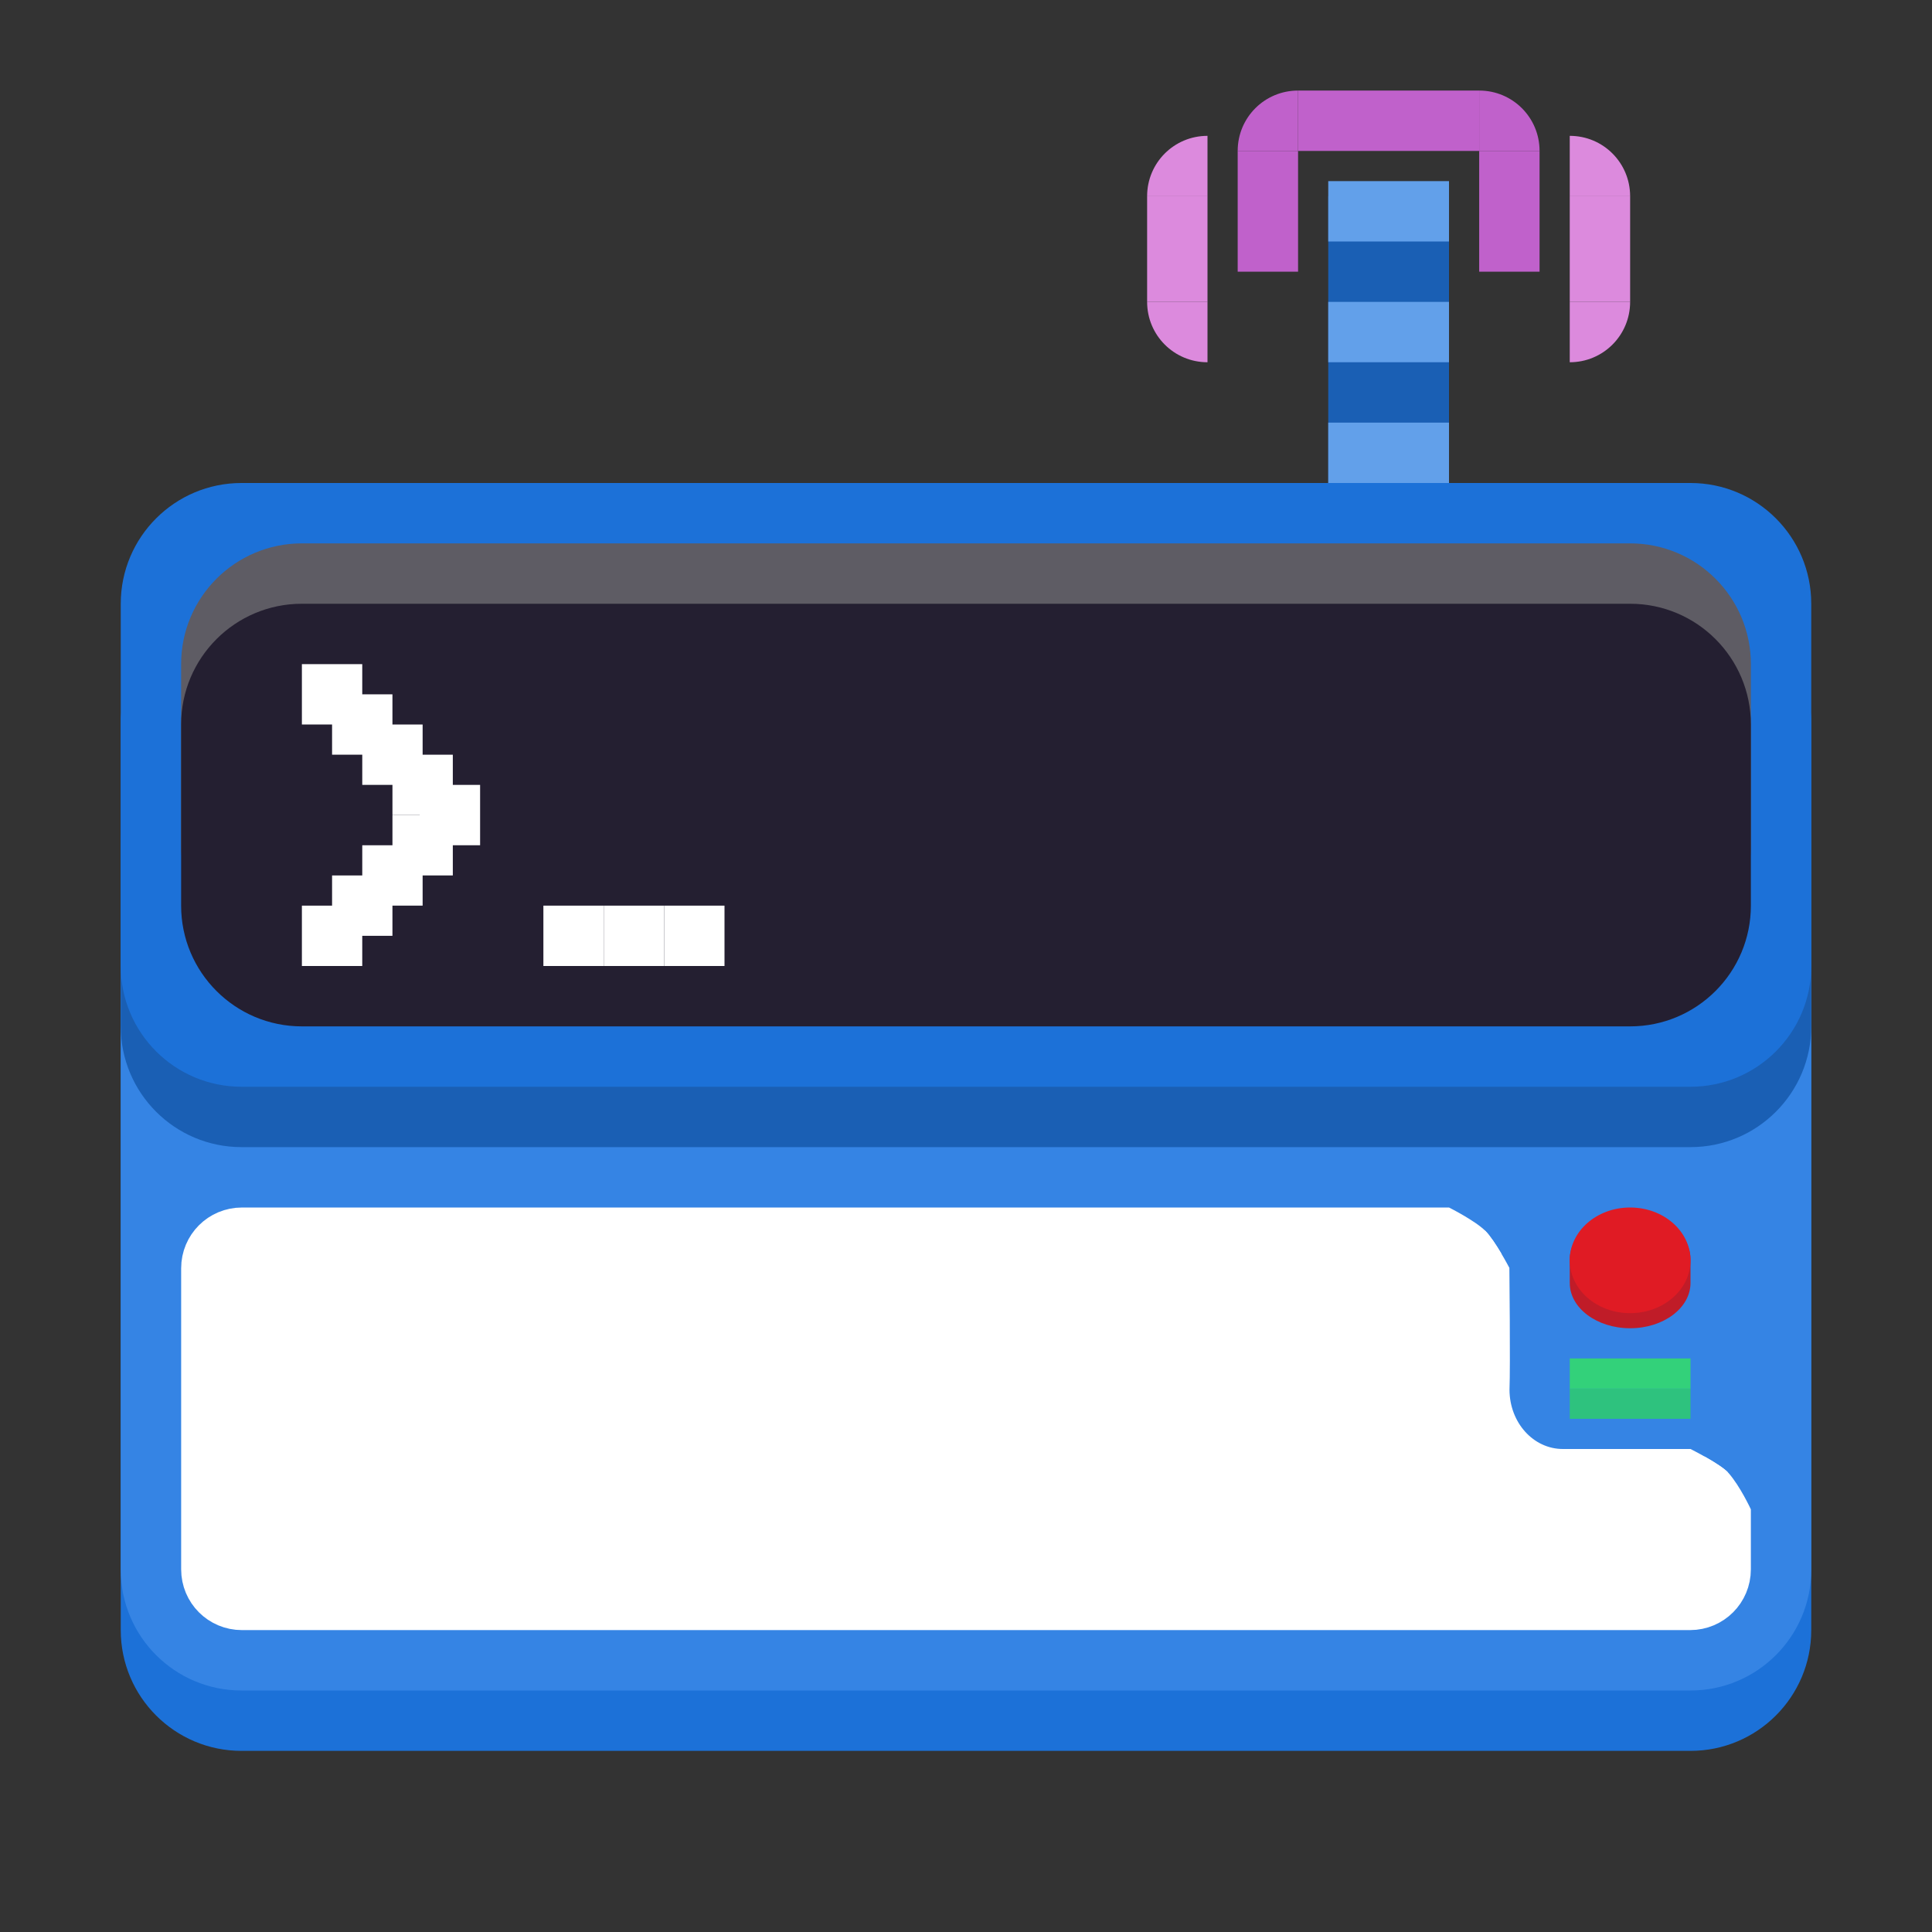 <?xml version="1.0" encoding="UTF-8"?>
<svg height="128px" viewBox="0 0 128 128" width="128px" xmlns="http://www.w3.org/2000/svg" xmlns:xlink="http://www.w3.org/1999/xlink">
    <rect x="0" y="0" width="128" height="128" fill="#333333" stroke="none"/>
    <clipPath id="a">
        <path d="m 13 81 h 102 v 26 h -102 z m 0 0"/>
    </clipPath>
    <clipPath id="b">
        <path d="m 7 75 h 114 v 38 h -114 z m 89 5 s 1.73 0.871 2.398 1.539 c 0.664 0.664 1.602 2.461 1.602 2.461 s 0.07 6.496 0.008 8.086 c 0.012 2.168 1.578 3.914 3.539 3.914 h 8.453 s 2 1 2.523 1.594 c 0.777 0.887 1.477 2.406 1.477 2.406 c 0 -2 0.008 -5.746 0.008 -7.914 v -8.172 c 0 -2.168 -1.578 -3.914 -3.539 -3.914 z m 0 0"/>
    </clipPath>
    <clipPath id="c">
        <path d="m 7 75 h 114 v 38 h -114 z m 0 0"/>
    </clipPath>
    <clipPath id="d">
        <path d="m 7 75 h 114 v 38 h -114 z m 89 5 s 1.73 0.871 2.398 1.539 c 0.664 0.664 1.602 2.461 1.602 2.461 s 0.07 6.496 0.008 8.086 c 0.012 2.168 1.578 3.914 3.539 3.914 h 8.453 s 2 1 2.523 1.594 c 0.777 0.887 1.477 2.406 1.477 2.406 c 0 -2 0.008 -5.746 0.008 -7.914 v -8.172 c 0 -2.168 -1.578 -3.914 -3.539 -3.914 z m 0 0"/>
    </clipPath>
    <path d="m 16 40 h 96 c 4.418 0 8 3.582 8 8 v 60 c 0 4.418 -3.582 8 -8 8 h -96 c -4.418 0 -8 -3.582 -8 -8 v -60 c 0 -4.418 3.582 -8 8 -8 z m 0 0" fill="#1c71d8"/>
    <path d="m 16 48 h 96 c 4.418 0 8 3.582 8 8 v 48 c 0 4.418 -3.582 8 -8 8 h -96 c -4.418 0 -8 -3.582 -8 -8 v -48 c 0 -4.418 3.582 -8 8 -8 z m 0 0" fill="#3584e4"/>
    <g clip-path="url(#a)">
        <g clip-path="url(#b)">
            <path d="m 16.027 81.539 h 95.945 c 1.379 0 2.488 1.109 2.488 2.488 v 19.945 c 0 1.379 -1.109 2.488 -2.488 2.488 h -95.945 c -1.379 0 -2.488 -1.109 -2.488 -2.488 v -19.945 c 0 -1.379 1.109 -2.488 2.488 -2.488 z m 0 0" fill="#ffffff"/>
        </g>
    </g>
    <g clip-path="url(#c)">
        <g clip-path="url(#d)">
            <path d="m -430.43 248.617 h 95.945 c 1.379 0 2.488 1.109 2.488 2.488 v 19.945 c 0 1.379 -1.109 2.488 -2.488 2.488 h -95.945 c -1.379 0 -2.488 -1.109 -2.488 -2.488 v -19.945 c 0 -1.379 1.109 -2.488 2.488 -2.488 z m 0 0" fill="none" stroke="#ffffff" stroke-width="3.076" transform="matrix(1 0 0 1 446.458 -167.078)"/>
        </g>
    </g>
    <path d="m 16 40 h 96 c 4.418 0 8 3.582 8 8 v 20 c 0 4.418 -3.582 8 -8 8 h -96 c -4.418 0 -8 -3.582 -8 -8 v -20 c 0 -4.418 3.582 -8 8 -8 z m 0 0" fill="#1a5fb4"/>
    <path d="m 16 32 h 96 c 4.418 0 8 3.582 8 8 v 24 c 0 4.418 -3.582 8 -8 8 h -96 c -4.418 0 -8 -3.582 -8 -8 v -24 c 0 -4.418 3.582 -8 8 -8 z m 0 0" fill="#1c71d8"/>
    <path d="m 20 36 h 88 c 4.418 0 8 3.582 8 8 v 12 c 0 4.418 -3.582 8 -8 8 h -88 c -4.418 0 -8 -3.582 -8 -8 v -12 c 0 -4.418 3.582 -8 8 -8 z m 0 0" fill="#5e5c64"/>
    <path d="m 20 40 h 88 c 4.418 0 8 3.582 8 8 v 12 c 0 4.418 -3.582 8 -8 8 h -88 c -4.418 0 -8 -3.582 -8 -8 v -12 c 0 -4.418 3.582 -8 8 -8 z m 0 0" fill="#241f31"/>
    <g fill="#ffffff" stroke="#ffffff" stroke-width="1.616">
        <path d="m 26.809 54.809 h 2.383 v 2.383 h -2.383 z m 0 0"/>
        <path d="m 26.809 50.809 h 2.383 v 2.383 h -2.383 z m 0 0"/>
        <path d="m 28.617 52.809 h 2.383 v 2.383 h -2.383 z m 0 0"/>
        <path d="m 24.809 56.809 h 2.383 v 2.383 h -2.383 z m 0 0"/>
        <path d="m 22.809 58.809 h 2.383 v 2.383 h -2.383 z m 0 0"/>
        <path d="m 20.809 60.809 h 2.383 v 2.383 h -2.383 z m 0 0"/>
        <path d="m 24.809 48.809 h 2.383 v 2.383 h -2.383 z m 0 0"/>
        <path d="m 22.809 46.809 h 2.383 v 2.383 h -2.383 z m 0 0"/>
        <path d="m 20.809 44.809 h 2.383 v 2.383 h -2.383 z m 0 0"/>
        <path d="m 36.809 60.809 h 2.383 v 2.383 h -2.383 z m 0 0"/>
        <path d="m 40.809 60.809 h 2.383 v 2.383 h -2.383 z m 0 0"/>
        <path d="m 44.809 60.809 h 2.383 v 2.383 h -2.383 z m 0 0"/>
    </g>
    <path d="m 108 80.426 c 2.211 0 4 1.344 4 3 v 1.574 c 0 1.656 -1.789 3 -4 3 s -4 -1.344 -4 -3 v -1.574 c 0 -1.656 1.789 -3 4 -3 z m 0 0" fill="#c01c28"/>
    <path d="m 108 80 c 2.211 0 4 1.566 4 3.5 s -1.789 3.5 -4 3.5 s -4 -1.566 -4 -3.5 s 1.789 -3.5 4 -3.5 z m 0 0" fill="#e01b24"/>
    <path d="m 104 92 h 8 v 2 h -8 z m 0 0" fill="#2ec27e"/>
    <path d="m 104 90 h 8 v 2 h -8 z m 0 0" fill="#33d17a"/>
    <path d="m 88 13 h 8 v 19 h -8 z m 0 0" fill="#1a5fb4"/>
    <path d="m 88 28 h 8 v 4 h -8 z m 0 0" fill="#62a0ea"/>
    <path d="m 88 20 h 8 v 4 h -8 z m 0 0" fill="#62a0ea"/>
    <path d="m 88 12 h 8 v 4 h -8 z m 0 0" fill="#62a0ea"/>
    <path d="m 82 10 h 4 v 8 h -4 z m 0 0" fill="#c061cb"/>
    <path d="m 86 6 c -2.215 0 -4 1.785 -4 4 h 4 z m 0 0" fill="#c061cb"/>
    <path d="m 86 6 h 12 v 4 h -12 z m 0 0" fill="#c061cb"/>
    <path d="m 98 6 c 2.215 0 4 1.785 4 4 h -4 z m 0 0" fill="#c061cb"/>
    <path d="m 98 10 h 4 v 8 h -4 z m 0 0" fill="#c061cb"/>
    <path d="m 76 13 h 4 v 7 h -4 z m 0 0" fill="#dc8add"/>
    <path d="m 80 24 c -2.215 0 -4 -1.785 -4 -4 h 4 z m 0 0" fill="#dc8add"/>
    <path d="m 108 13 h -4 v 7 h 4 z m 0 0" fill="#dc8add"/>
    <path d="m 104 24 c 2.215 0 4 -1.785 4 -4 h -4 z m 0 0" fill="#dc8add"/>
    <path d="m 80 9 c -2.215 0 -4 1.785 -4 4 h 4 z m 0 0" fill="#dc8add"/>
    <path d="m 104 9 c 2.215 0 4 1.785 4 4 h -4 z m 0 0" fill="#dc8add"/>
</svg>
